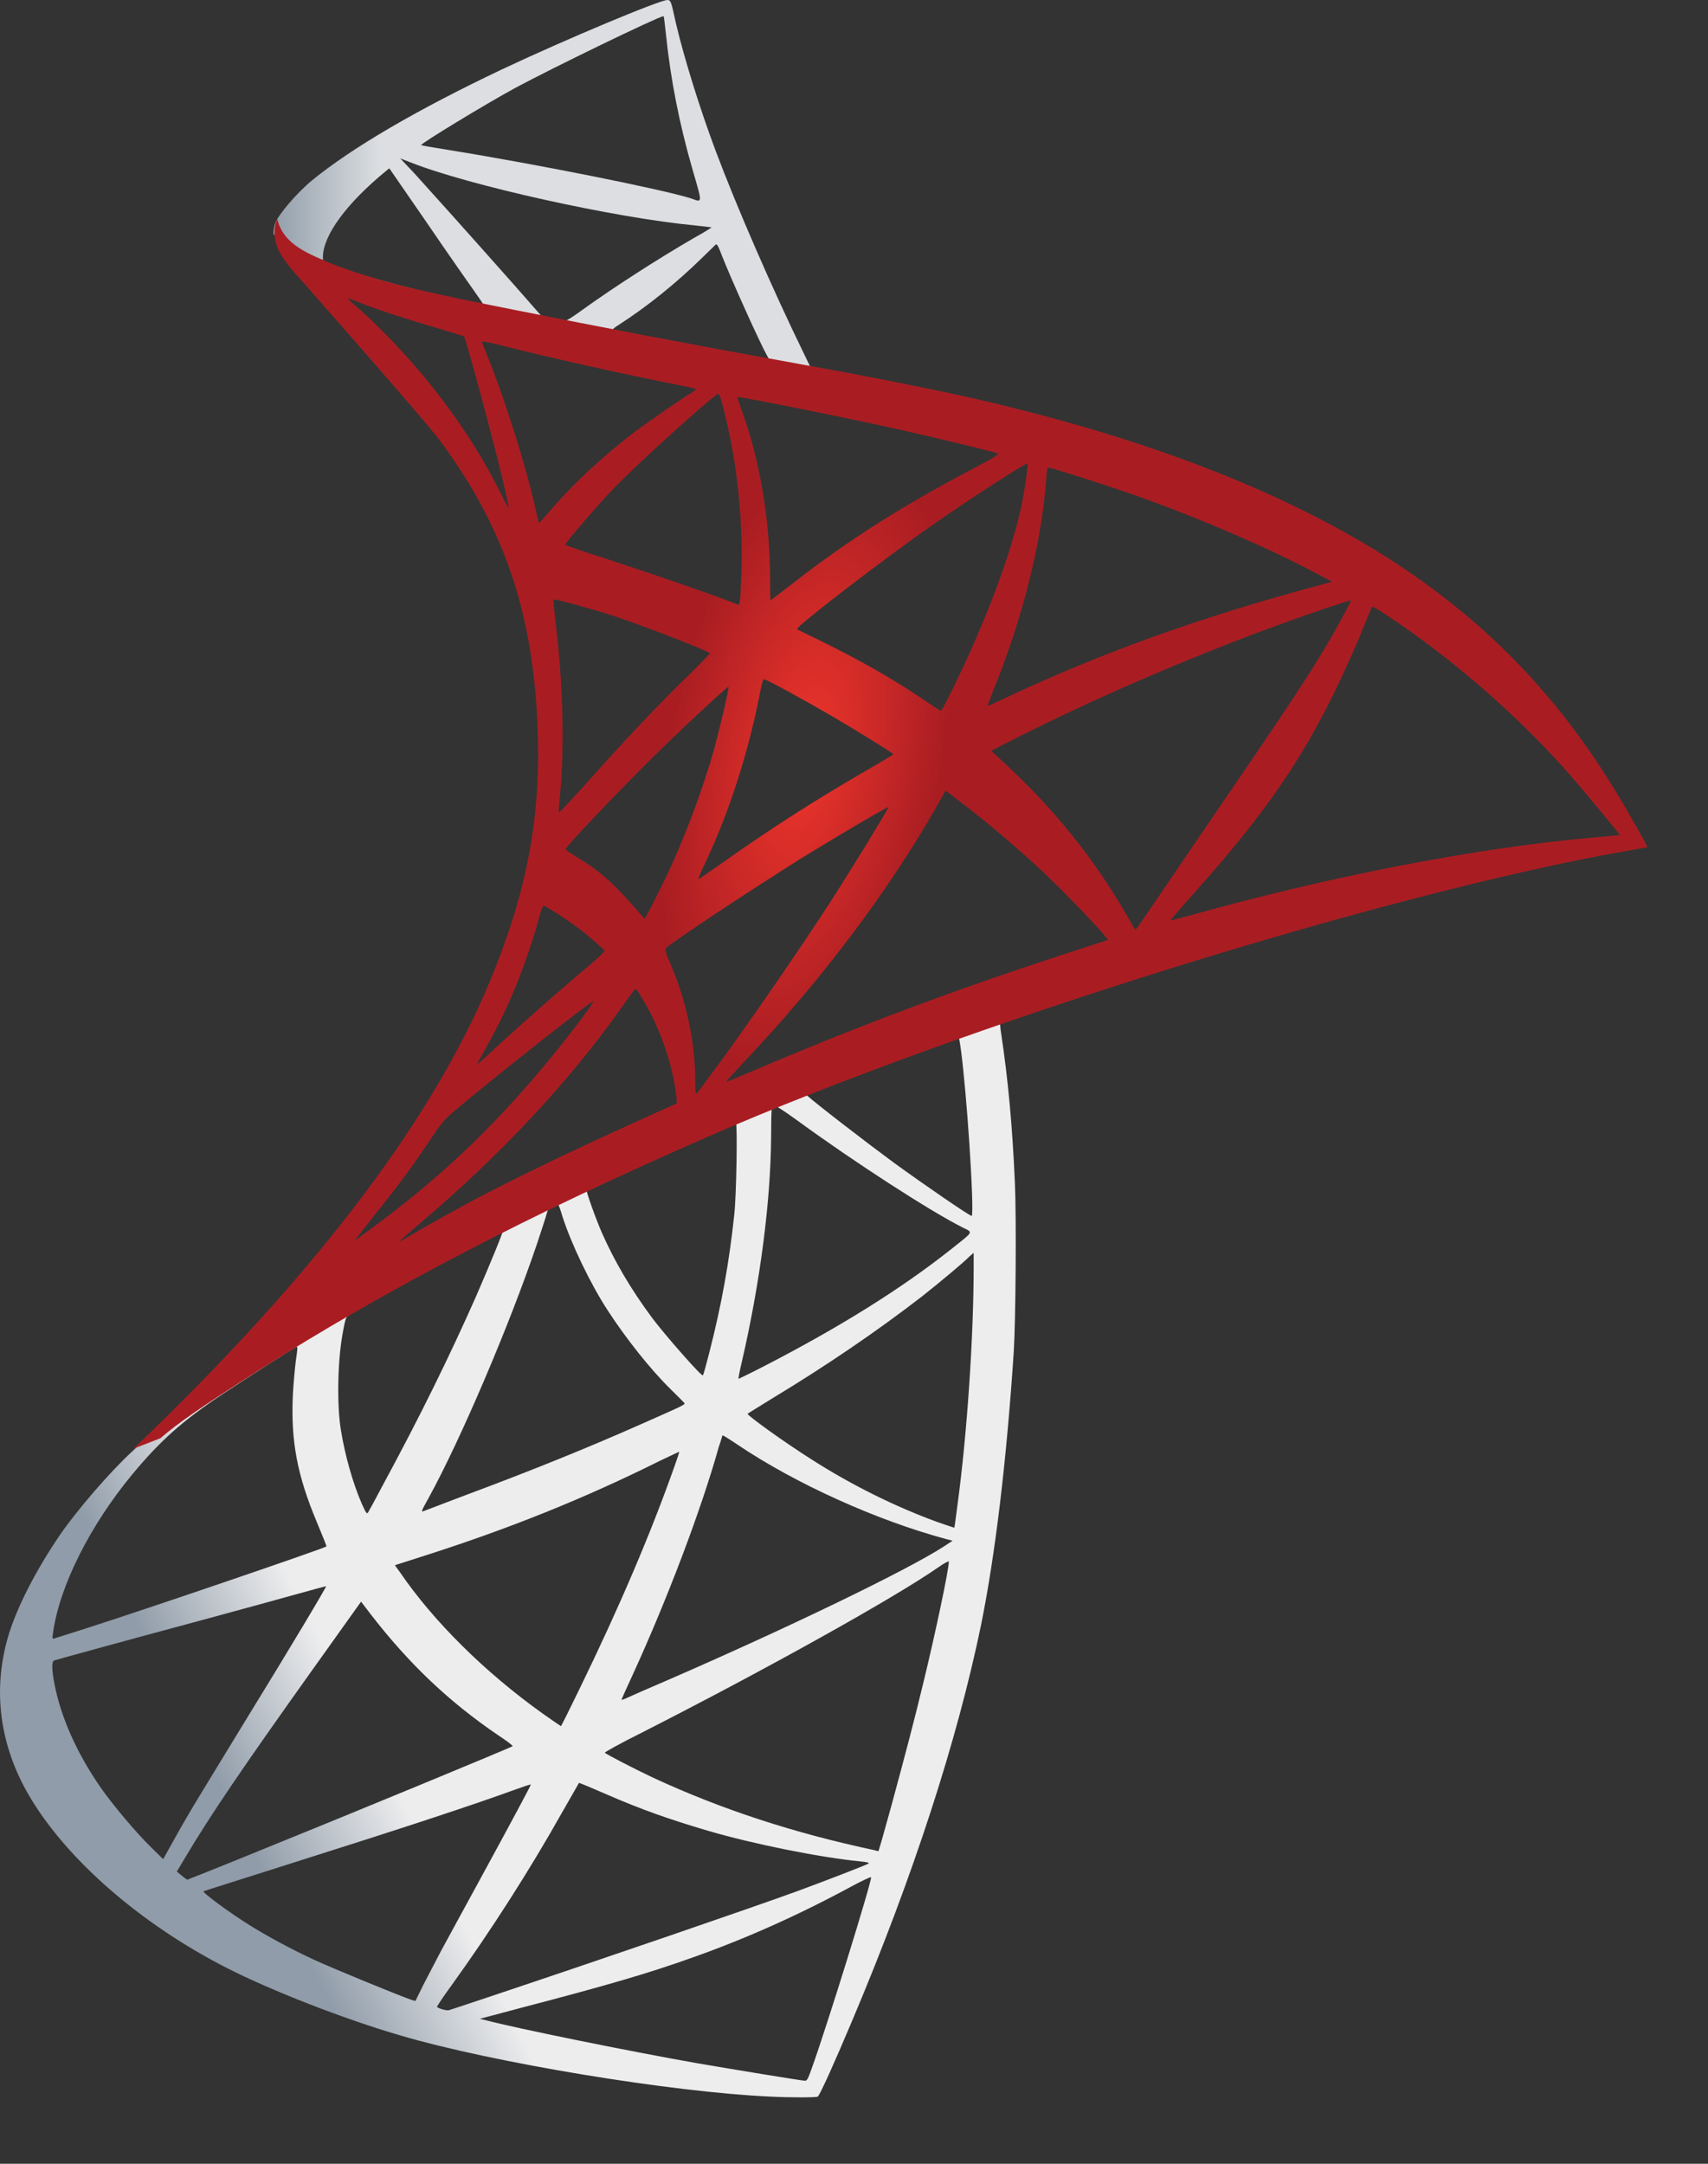 <svg width="15" height="19" viewBox="0 0 15 19" fill="none" xmlns="http://www.w3.org/2000/svg">
<rect x="0" y="0" width="15" height="19" fill="#333333" stroke="none"/>
<path d="M9.136 8.598L5.964 9.802L3.205 11.218L2.433 11.455C2.236 11.672 2.03 11.893 1.807 12.116C1.563 12.361 1.335 12.584 1.16 12.746C0.966 12.924 0.678 13.259 0.532 13.47C0.314 13.788 0.141 14.126 0.067 14.385C-0.065 14.853 -0.001 15.327 0.254 15.765C0.58 16.322 1.229 16.891 1.987 17.278C2.373 17.476 3.023 17.73 3.512 17.872C4.324 18.112 5.897 18.371 6.762 18.41C6.937 18.419 7.172 18.419 7.182 18.41C7.201 18.396 7.335 18.098 7.491 17.727C8.024 16.464 8.407 15.28 8.616 14.268C8.74 13.655 8.839 12.838 8.903 11.87C8.92 11.6 8.927 10.694 8.913 10.387C8.891 9.886 8.853 9.479 8.793 9.08C8.783 9.021 8.781 8.968 8.786 8.966C8.795 8.957 8.824 8.946 9.215 8.815L9.136 8.598V8.598H9.136V8.598ZM8.412 9.091C8.441 9.091 8.517 9.947 8.537 10.488C8.541 10.602 8.539 10.677 8.534 10.677C8.515 10.677 8.129 10.412 7.853 10.212C7.614 10.036 7.158 9.685 7.086 9.618C7.062 9.598 7.065 9.596 7.261 9.518C7.594 9.387 8.386 9.091 8.412 9.091ZM6.796 9.71C6.818 9.71 6.873 9.746 7.005 9.841C7.498 10.201 8.17 10.636 8.457 10.78C8.546 10.825 8.556 10.808 8.352 10.97C7.916 11.316 7.371 11.656 6.705 11.999C6.587 12.06 6.489 12.107 6.487 12.107C6.482 12.107 6.496 12.038 6.516 11.954C6.676 11.26 6.767 10.557 6.772 9.994C6.774 9.716 6.774 9.716 6.796 9.707C6.791 9.71 6.794 9.71 6.796 9.71ZM6.463 9.858C6.477 9.874 6.468 10.499 6.448 10.669C6.405 11.076 6.338 11.455 6.228 11.882C6.202 11.985 6.178 12.071 6.173 12.077C6.163 12.091 5.835 11.717 5.727 11.572C5.54 11.321 5.394 11.07 5.286 10.825C5.231 10.7 5.144 10.454 5.151 10.446C5.19 10.415 6.453 9.847 6.463 9.858ZM4.895 10.574C4.897 10.574 4.9 10.574 4.902 10.577C4.907 10.582 4.924 10.627 4.938 10.677C5.015 10.92 5.187 11.277 5.336 11.505C5.499 11.756 5.712 12.024 5.89 12.199C5.947 12.255 6 12.308 6.007 12.316C6.022 12.333 6.027 12.33 5.636 12.503C5.183 12.704 4.689 12.905 4.123 13.116C3.988 13.167 3.853 13.218 3.718 13.27C3.696 13.278 3.703 13.264 3.766 13.15C4.046 12.64 4.473 11.639 4.713 10.931C4.754 10.808 4.794 10.686 4.801 10.658C4.811 10.619 4.823 10.605 4.854 10.585C4.871 10.58 4.888 10.574 4.895 10.574ZM4.416 10.806C4.423 10.811 4.3 11.109 4.181 11.383C3.948 11.909 3.694 12.428 3.353 13.058C3.296 13.167 3.241 13.267 3.234 13.278C3.222 13.298 3.217 13.292 3.178 13.206C3.097 13.019 3.03 12.779 2.994 12.559C2.958 12.341 2.965 11.962 3.006 11.728C3.037 11.555 3.035 11.558 3.107 11.516C3.413 11.335 4.406 10.794 4.416 10.806ZM8.551 11.001V11.118C8.551 11.739 8.493 12.592 8.409 13.214C8.395 13.323 8.383 13.412 8.381 13.415C8.381 13.415 8.311 13.393 8.23 13.364C7.87 13.233 7.479 13.041 7.127 12.815C6.894 12.668 6.556 12.425 6.566 12.414C6.568 12.411 6.669 12.35 6.786 12.277C7.256 11.993 7.707 11.686 8.098 11.383C8.244 11.268 8.465 11.084 8.513 11.034L8.551 11.001ZM2.605 11.826C2.615 11.826 2.613 11.848 2.598 11.948C2.589 12.021 2.577 12.155 2.572 12.247C2.553 12.654 2.61 12.955 2.783 13.367C2.831 13.482 2.869 13.576 2.867 13.579C2.85 13.596 1.263 14.137 0.764 14.296C0.616 14.343 0.486 14.385 0.477 14.387C0.46 14.393 0.457 14.39 0.465 14.343C0.52 13.933 0.788 13.398 1.162 12.946C1.412 12.645 1.611 12.47 1.951 12.244C2.195 12.082 2.572 11.84 2.601 11.829C2.601 11.826 2.603 11.826 2.605 11.826ZM6.345 12.604C6.348 12.601 6.405 12.637 6.475 12.684C6.988 13.03 7.702 13.351 8.311 13.515L8.366 13.529L8.29 13.579C7.971 13.786 6.923 14.293 5.852 14.758C5.696 14.825 5.542 14.892 5.513 14.906C5.485 14.92 5.458 14.928 5.458 14.926C5.458 14.923 5.501 14.825 5.557 14.705C5.856 14.053 6.158 13.259 6.312 12.707C6.331 12.654 6.343 12.606 6.345 12.604ZM5.964 12.748C5.967 12.751 5.947 12.81 5.923 12.877C5.715 13.465 5.442 14.106 5.092 14.825C5.003 15.009 4.929 15.157 4.926 15.157C4.924 15.157 4.852 15.107 4.765 15.046C4.257 14.683 3.807 14.237 3.512 13.805L3.468 13.744L3.687 13.674C4.468 13.426 5.132 13.158 5.792 12.829C5.885 12.785 5.962 12.748 5.964 12.748ZM8.333 13.71C8.335 13.774 8.213 14.349 8.112 14.764C8.028 15.112 7.956 15.386 7.825 15.868C7.767 16.08 7.717 16.255 7.714 16.255C7.712 16.255 7.697 16.253 7.683 16.247C6.971 16.096 6.333 15.887 5.734 15.609C5.566 15.53 5.326 15.405 5.312 15.391C5.307 15.386 5.451 15.307 5.633 15.216C6.724 14.661 7.856 14.031 8.244 13.76C8.29 13.727 8.326 13.71 8.333 13.71ZM2.864 13.928C2.869 13.933 2.565 14.443 2.138 15.137C1.989 15.38 1.817 15.664 1.752 15.77C1.687 15.876 1.589 16.044 1.534 16.144L1.433 16.325L1.325 16.219C1.198 16.096 0.978 15.834 0.879 15.689C0.673 15.391 0.534 15.076 0.479 14.789C0.453 14.655 0.453 14.588 0.477 14.58C0.512 14.569 1.153 14.393 1.752 14.232C2.085 14.142 2.471 14.036 2.61 13.997C2.749 13.958 2.862 13.928 2.864 13.928ZM3.171 14.064L3.248 14.165C3.593 14.613 3.946 14.945 4.372 15.235C4.449 15.285 4.507 15.33 4.502 15.333C4.485 15.347 3.02 15.951 2.342 16.225C1.961 16.381 1.646 16.506 1.644 16.506C1.642 16.506 1.62 16.489 1.596 16.47L1.553 16.434L1.623 16.317C1.848 15.938 2.131 15.522 2.747 14.658L3.171 14.064ZM5.084 15.656C5.087 15.653 5.192 15.698 5.322 15.754C5.633 15.89 5.88 15.976 6.211 16.074C6.619 16.194 7.208 16.311 7.556 16.345C7.609 16.35 7.638 16.356 7.628 16.364C7.611 16.375 7.259 16.512 7 16.607C6.587 16.757 5.329 17.189 4.303 17.532C4.113 17.596 3.95 17.649 3.941 17.652C3.917 17.657 3.838 17.632 3.838 17.621C3.838 17.616 3.895 17.529 3.965 17.434C4.31 16.955 4.653 16.42 4.938 15.912C5.017 15.773 5.084 15.659 5.084 15.656ZM4.662 15.67C4.665 15.673 4.495 15.991 4.197 16.537C4.07 16.768 3.929 17.03 3.878 17.122C3.83 17.212 3.759 17.351 3.718 17.429L3.648 17.571L3.612 17.56C3.526 17.532 2.92 17.284 2.759 17.209C2.56 17.117 2.354 17.005 2.2 16.91C2.008 16.791 1.769 16.612 1.788 16.607C1.793 16.604 2.121 16.501 2.517 16.375C3.567 16.043 4.149 15.851 4.531 15.712C4.6 15.687 4.66 15.667 4.662 15.67ZM7.647 16.484H7.65C7.659 16.512 7.271 17.766 7.129 18.162C7.098 18.251 7.086 18.274 7.069 18.271C7.029 18.268 6.465 18.176 6.122 18.117C5.525 18.012 4.523 17.808 4.272 17.741L4.214 17.727L4.571 17.632C5.338 17.432 5.708 17.323 6.082 17.189C6.554 17.022 7.021 16.813 7.494 16.556C7.568 16.517 7.63 16.487 7.647 16.484Z" fill="url(#paint0_linear_5_36)"/>
<path d="M5.864 0C5.811 -0.008 4.96 0.349 4.411 0.608C3.671 0.959 3.095 1.294 2.74 1.584C2.609 1.692 2.443 1.885 2.417 1.96C2.407 1.988 2.402 2.021 2.402 2.055L2.724 2.409L3.488 2.693L5.308 3.072L7.389 3.487L7.41 3.278C7.403 3.278 7.398 3.276 7.391 3.276L7.118 3.225L7.063 3.111C6.78 2.531 6.468 1.812 6.286 1.327C6.145 0.951 6.01 0.516 5.936 0.204C5.895 0.014 5.891 0.003 5.864 0V0H5.864V0ZM5.826 0.142H5.828C5.831 0.145 5.84 0.223 5.85 0.315C5.891 0.705 5.965 1.082 6.082 1.489C6.171 1.795 6.171 1.779 6.068 1.742C5.823 1.664 4.728 1.444 3.934 1.316C3.807 1.296 3.699 1.277 3.699 1.274C3.69 1.263 4.272 0.909 4.529 0.77C4.857 0.594 5.759 0.156 5.826 0.142ZM3.515 1.391L3.608 1.427C4.116 1.628 5.394 1.912 6.099 1.979C6.178 1.988 6.245 1.996 6.248 1.996C6.25 1.999 6.183 2.041 6.097 2.088C5.756 2.286 5.382 2.529 5.123 2.715C5.047 2.771 4.977 2.816 4.968 2.816C4.958 2.816 4.908 2.805 4.855 2.796L4.759 2.779L4.519 2.506C4.097 2.03 3.766 1.662 3.639 1.522L3.515 1.391ZM3.419 1.478L3.757 1.968C3.941 2.239 4.128 2.503 4.169 2.562C4.21 2.621 4.244 2.668 4.241 2.671C4.232 2.679 3.752 2.57 3.498 2.503C3.237 2.434 3.129 2.4 2.968 2.342L2.836 2.292V2.253C2.839 2.066 3.042 1.787 3.388 1.503L3.419 1.478ZM6.291 2.147C6.301 2.147 6.312 2.172 6.341 2.247C6.423 2.456 6.677 3.019 6.739 3.128C6.758 3.164 6.792 3.167 6.454 3.103C5.641 2.949 5.38 2.899 5.38 2.894C5.38 2.891 5.404 2.871 5.435 2.852C5.687 2.69 5.941 2.484 6.166 2.264C6.221 2.211 6.272 2.161 6.281 2.152C6.284 2.147 6.289 2.144 6.291 2.147Z" fill="url(#paint1_linear_5_36)"/>
<path d="M2.435 1.922C2.435 1.922 2.383 2.019 2.433 2.164C2.464 2.254 2.555 2.362 2.658 2.474C2.658 2.474 3.725 3.684 3.855 3.857C4.444 4.648 4.701 5.429 4.725 6.505C4.739 7.196 4.627 7.804 4.346 8.509C3.847 9.775 2.795 11.171 1.172 12.721L1.409 12.629C1.563 12.495 1.771 12.353 2.26 12.041C3.389 11.322 4.66 10.661 6.218 9.981C8.462 9 12.152 7.851 14.252 7.478L14.47 7.439L14.437 7.377C14.245 7.032 14.113 6.817 13.955 6.588C13.494 5.925 12.936 5.387 12.253 4.941C11.313 4.33 10.097 3.854 8.558 3.5C8.268 3.433 7.63 3.305 7.113 3.213C6.015 3.015 5.305 2.878 4.523 2.722C4.243 2.666 3.823 2.583 3.545 2.513C3.401 2.477 3.126 2.401 2.91 2.315C2.737 2.237 2.488 2.159 2.435 1.922ZM3.054 2.619C3.056 2.616 3.095 2.633 3.145 2.652C3.236 2.688 3.354 2.73 3.493 2.775C3.598 2.809 3.703 2.841 3.809 2.872C3.953 2.914 4.073 2.953 4.075 2.953C4.092 2.973 4.334 3.873 4.416 4.219C4.447 4.35 4.471 4.461 4.468 4.461C4.466 4.464 4.44 4.417 4.408 4.353C4.128 3.778 3.684 3.196 3.171 2.727C3.104 2.672 3.054 2.622 3.054 2.619ZM4.233 2.998C4.245 2.998 4.298 3.006 4.363 3.023C4.77 3.129 5.502 3.291 5.969 3.383C6.048 3.397 6.111 3.413 6.111 3.419C6.111 3.424 6.082 3.444 6.046 3.466C5.967 3.514 5.648 3.734 5.542 3.817C5.276 4.024 5.037 4.247 4.864 4.447C4.794 4.528 4.734 4.595 4.734 4.595C4.734 4.595 4.72 4.548 4.708 4.489C4.622 4.102 4.442 3.528 4.279 3.123C4.253 3.059 4.231 3.001 4.231 2.995C4.231 3.001 4.231 2.998 4.233 2.998ZM6.309 3.458C6.324 3.463 6.348 3.558 6.396 3.767C6.485 4.172 6.525 4.623 6.511 5.044C6.506 5.161 6.501 5.27 6.496 5.284L6.489 5.312L6.365 5.264C6.108 5.169 5.691 5.027 5.334 4.91C5.13 4.846 4.965 4.788 4.965 4.782C4.965 4.765 5.262 4.42 5.389 4.289C5.631 4.04 6.288 3.45 6.309 3.458ZM6.475 3.486C6.482 3.477 7.467 3.675 7.916 3.776C8.249 3.851 8.733 3.968 8.762 3.982C8.776 3.988 8.726 4.021 8.565 4.105C7.933 4.436 7.463 4.735 6.995 5.097C6.873 5.192 6.77 5.27 6.767 5.27C6.765 5.27 6.763 5.189 6.763 5.091C6.763 4.562 6.672 4.027 6.504 3.575C6.487 3.53 6.473 3.489 6.475 3.486ZM9.023 4.071C9.031 4.08 8.999 4.305 8.971 4.439C8.884 4.854 8.652 5.471 8.366 6.05C8.316 6.154 8.271 6.237 8.266 6.24C8.261 6.243 8.196 6.201 8.122 6.151C7.844 5.961 7.527 5.783 7.182 5.615C7.086 5.568 7.002 5.529 7 5.524C6.983 5.507 7.755 4.913 8.163 4.629C8.486 4.4 9.014 4.06 9.023 4.071ZM9.206 4.105C9.227 4.105 9.663 4.244 9.891 4.322C10.455 4.517 11.102 4.793 11.524 5.016L11.699 5.108L11.576 5.142C10.546 5.418 9.663 5.735 8.812 6.137C8.743 6.17 8.68 6.198 8.676 6.198C8.671 6.198 8.695 6.134 8.726 6.056C8.983 5.423 9.148 4.763 9.189 4.199C9.191 4.146 9.198 4.105 9.206 4.105ZM4.861 5.264C4.869 5.256 5.202 5.348 5.382 5.406C5.655 5.496 6.235 5.721 6.235 5.738C6.235 5.741 6.17 5.805 6.094 5.883C5.78 6.187 5.478 6.508 5.116 6.915C5.008 7.034 4.917 7.132 4.912 7.132C4.907 7.132 4.905 7.115 4.907 7.093C4.962 6.625 4.95 6.022 4.873 5.412C4.866 5.334 4.859 5.267 4.861 5.264ZM11.864 5.273C11.869 5.278 11.711 5.568 11.61 5.733C11.466 5.972 11.255 6.29 10.778 6.987C10.527 7.355 10.244 7.77 10.15 7.91C10.054 8.049 9.975 8.166 9.973 8.166C9.97 8.166 9.939 8.116 9.906 8.055C9.637 7.586 9.316 7.177 8.935 6.809C8.863 6.739 8.784 6.664 8.757 6.641C8.731 6.619 8.709 6.597 8.709 6.594C8.709 6.586 9.117 6.382 9.426 6.237C9.968 5.981 10.706 5.674 11.26 5.476C11.55 5.37 11.859 5.267 11.864 5.273ZM12.049 5.328C12.058 5.326 12.116 5.359 12.185 5.406C12.768 5.794 13.339 6.293 13.789 6.806C13.916 6.951 14.23 7.33 14.226 7.333C14.226 7.333 14.115 7.344 13.986 7.355C12.977 7.444 11.684 7.692 10.443 8.041C10.359 8.063 10.284 8.083 10.28 8.083C10.275 8.083 10.368 7.974 10.486 7.843C11.215 7.026 11.548 6.51 11.941 5.59C11.996 5.454 12.044 5.337 12.049 5.328C12.046 5.328 12.046 5.328 12.049 5.328ZM6.71 5.964C6.743 5.972 7.055 6.142 7.29 6.279C7.506 6.404 7.829 6.605 7.846 6.622C7.849 6.625 7.734 6.694 7.592 6.775C7.141 7.037 6.755 7.285 6.353 7.57C6.238 7.65 6.142 7.717 6.139 7.717C6.13 7.717 6.132 7.706 6.197 7.57C6.413 7.112 6.585 6.566 6.684 6.034C6.693 5.992 6.703 5.964 6.71 5.964ZM6.398 6.031C6.405 6.039 6.324 6.382 6.274 6.569C6.175 6.923 6.01 7.366 5.849 7.701C5.811 7.779 5.753 7.893 5.722 7.957L5.662 8.069L5.528 7.918C5.372 7.742 5.245 7.634 5.082 7.536C5.017 7.497 4.967 7.464 4.967 7.458C4.967 7.436 5.377 7.004 5.691 6.692C5.916 6.466 6.391 6.022 6.398 6.031ZM8.304 6.942L8.422 7.032C8.69 7.235 9.007 7.506 9.249 7.742C9.385 7.873 9.649 8.149 9.702 8.216L9.731 8.253L9.536 8.317C8.438 8.671 7.59 8.986 6.6 9.409C6.489 9.457 6.396 9.496 6.389 9.496C6.374 9.496 6.362 9.51 6.609 9.245C7.242 8.568 7.803 7.82 8.22 7.093L8.304 6.942ZM7.803 7.087C7.808 7.093 7.479 7.631 7.283 7.935C7.048 8.297 6.631 8.905 6.343 9.301C6.223 9.465 6.12 9.602 6.115 9.605C6.108 9.607 6.106 9.566 6.106 9.501C6.106 9.164 6.031 8.805 5.902 8.498C5.847 8.37 5.837 8.339 5.849 8.325C5.895 8.278 6.592 7.815 7.034 7.539C7.331 7.355 7.796 7.082 7.803 7.087ZM4.773 7.952C4.78 7.952 4.835 7.985 4.897 8.024C5.051 8.122 5.188 8.23 5.31 8.347C5.315 8.353 5.252 8.412 5.171 8.481C4.943 8.671 4.598 8.975 4.396 9.161C4.185 9.357 4.178 9.362 4.202 9.32C4.36 9.039 4.44 8.88 4.523 8.676C4.598 8.495 4.672 8.28 4.725 8.094C4.744 8.013 4.768 7.952 4.773 7.952ZM5.581 8.687C5.593 8.685 5.607 8.71 5.672 8.821C5.808 9.058 5.914 9.376 5.94 9.632L5.945 9.688L5.617 9.836C5.029 10.101 4.488 10.363 4.121 10.558C4.018 10.614 3.838 10.714 3.72 10.781C3.603 10.851 3.507 10.904 3.507 10.901C3.507 10.898 3.581 10.834 3.672 10.756C4.389 10.151 5.01 9.488 5.475 8.824C5.526 8.754 5.571 8.69 5.576 8.687L5.581 8.687ZM5.209 8.793C5.219 8.805 4.945 9.164 4.758 9.384C4.296 9.934 3.838 10.363 3.27 10.781C3.198 10.834 3.133 10.881 3.126 10.887C3.109 10.898 3.131 10.87 3.38 10.555C3.538 10.357 3.658 10.19 3.795 9.984C3.886 9.847 3.903 9.828 4.034 9.719C4.387 9.423 5.2 8.782 5.209 8.793Z" fill="url(#paint2_radial_5_36)"/>
<defs>
<linearGradient id="paint0_linear_5_36" x1="2.386" y1="16.595" x2="3.616" y2="15.97" gradientUnits="userSpaceOnUse">
<stop stop-color="#909CA9"/>
<stop offset="1" stop-color="#EDEDEE"/>
</linearGradient>
<linearGradient id="paint1_linear_5_36" x1="2.411" y1="1.738" x2="3.334" y2="1.738" gradientUnits="userSpaceOnUse">
<stop stop-color="#939FAB"/>
<stop offset="1" stop-color="#DCDEE1"/>
</linearGradient>
<radialGradient id="paint2_radial_5_36" cx="0" cy="0" r="1" gradientUnits="userSpaceOnUse" gradientTransform="translate(7.069 6.661) rotate(-170.093) scale(1.194 2.757)">
<stop stop-color="#EE352C"/>
<stop offset="1" stop-color="#A91D22"/>
</radialGradient>
</defs>
</svg>
